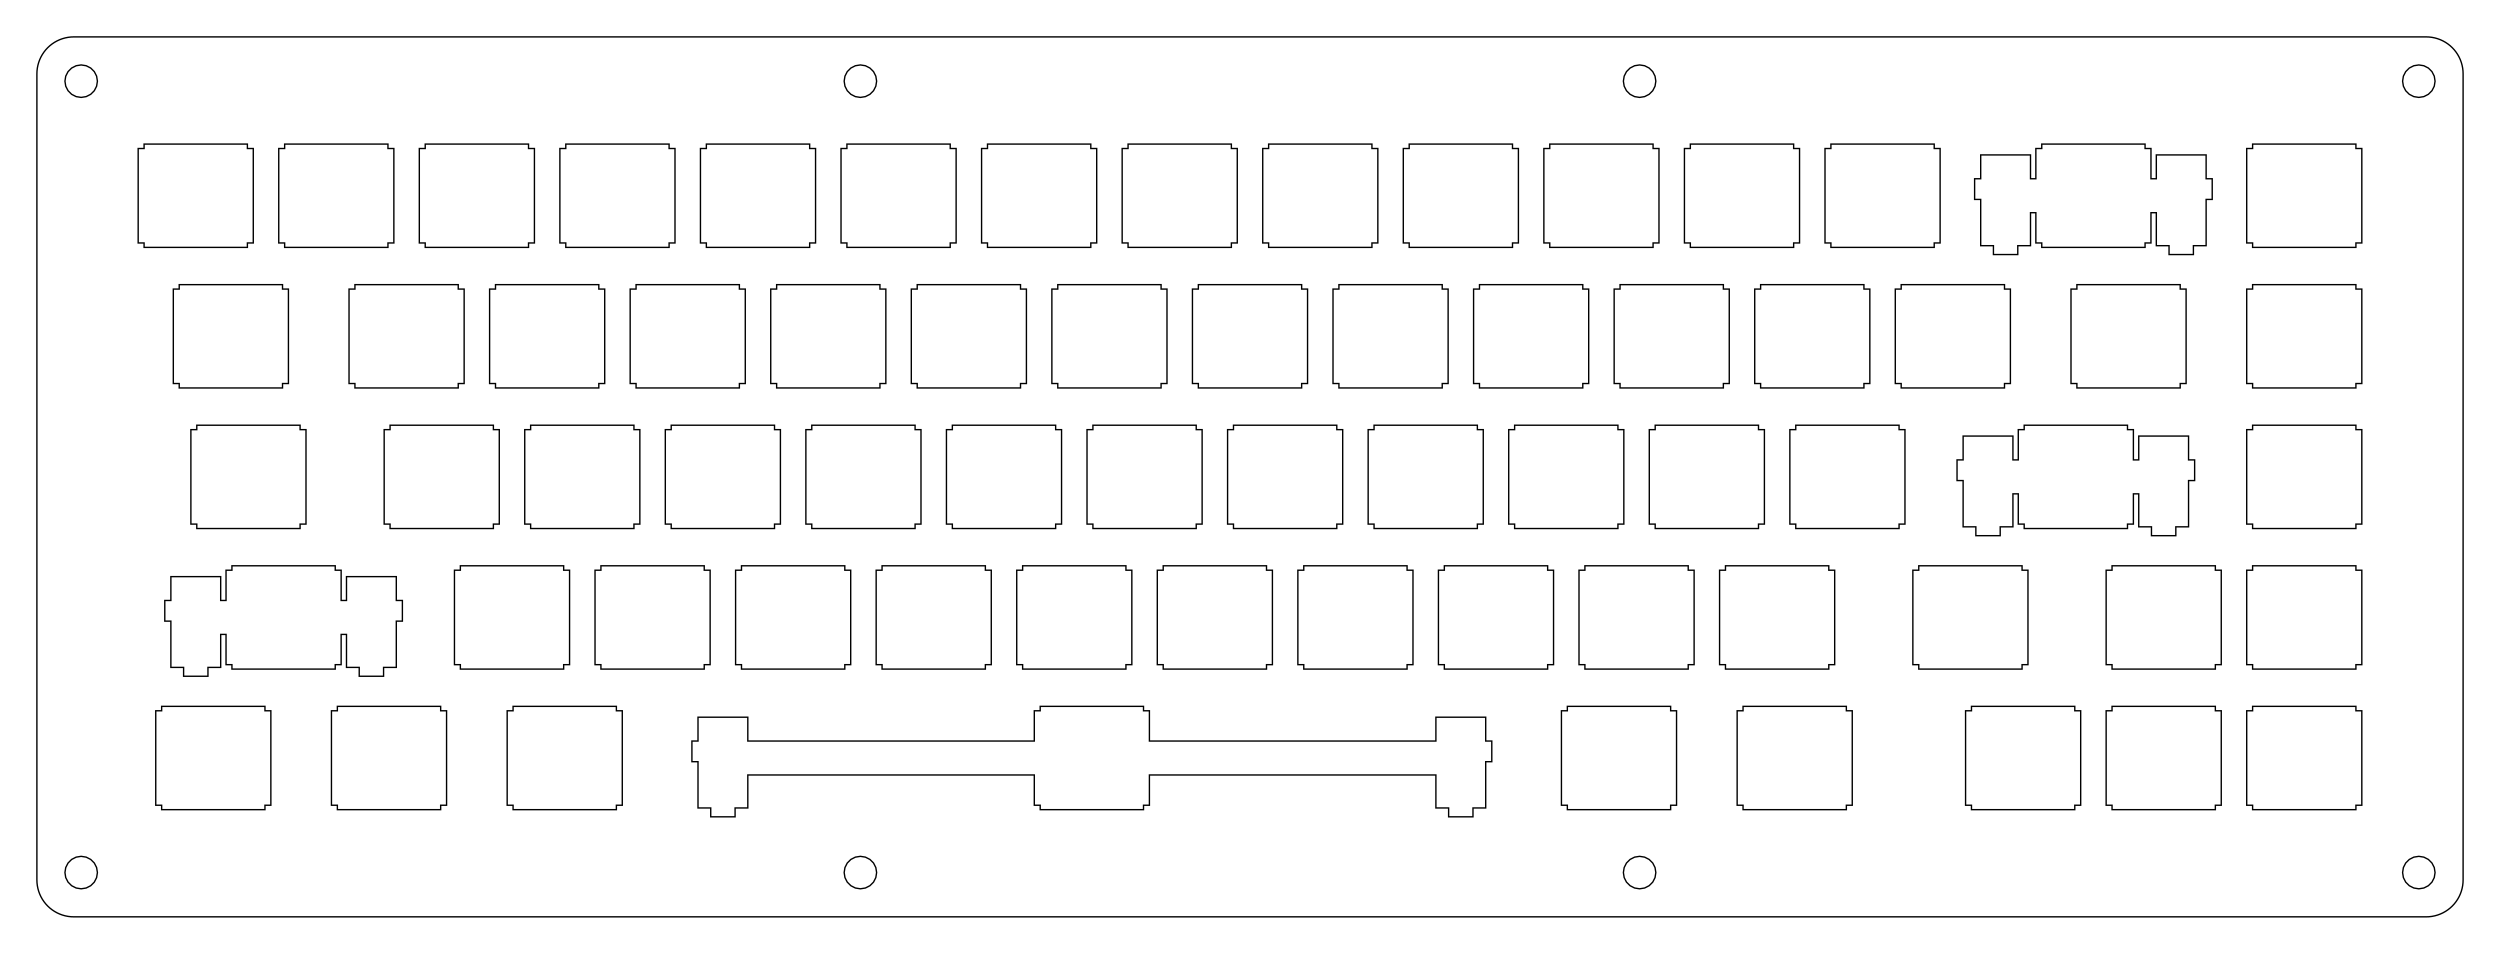 <?xml version="1.0"?>
<!-- Generated by SVGo -->
<svg width="338.802mm" height="129.252mm"
     viewBox="0.000 0.000 338.802 129.252"
     xmlns="http://www.w3.org/2000/svg" 
     xmlns:xlink="http://www.w3.org/1999/xlink">
<polygon points="329.194,5.016 329.584,5.062 329.969,5.139 330.347,5.245 330.715,5.381 331.071,5.545 331.414,5.737 331.740,5.955 332.049,6.198 332.337,6.465 332.604,6.753 332.847,7.062 333.065,7.388 333.257,7.731 333.421,8.087 333.557,8.455 333.663,8.833 333.740,9.218 333.786,9.608 333.801,10.001 333.802,119.251 333.786,119.644 333.740,120.034 333.663,120.419 333.557,120.797 333.421,121.165 333.257,121.521 333.065,121.864 332.847,122.190 332.604,122.499 332.337,122.787 332.049,123.054 331.740,123.297 331.414,123.515 331.071,123.707 330.715,123.871 330.347,124.007 329.969,124.113 329.584,124.190 329.194,124.236 328.802,124.252 10.001,124.251 9.608,124.236 9.218,124.190 8.833,124.113 8.455,124.007 8.087,123.871 7.731,123.707 7.388,123.515 7.062,123.297 6.753,123.054 6.465,122.787 6.198,122.499 5.955,122.190 5.737,121.864 5.545,121.521 5.381,121.165 5.245,120.797 5.139,120.419 5.062,120.034 5.016,119.644 5.000,119.251 5.001,10.000 5.016,9.608 5.062,9.218 5.139,8.833 5.245,8.455 5.381,8.087 5.545,7.731 5.737,7.388 5.955,7.062 6.198,6.753 6.465,6.465 6.753,6.198 7.062,5.955 7.388,5.737 7.731,5.545 8.087,5.381 8.455,5.245 8.833,5.139 9.218,5.062 9.608,5.016 10.001,5.000 328.802,5.000" style="fill:none;stroke-width:0.05mm;stroke:black"/>
<polygon points="10.321,116.159 9.707,116.472 9.221,116.958 8.908,117.572 8.801,118.251 8.908,118.931 9.221,119.545 9.707,120.031 10.321,120.344 11.001,120.452 11.680,120.344 12.294,120.031 12.780,119.545 13.093,118.931 13.201,118.251 13.093,117.572 12.780,116.958 12.294,116.472 11.680,116.159 11.001,116.051" style="fill:none;stroke-width:0.05mm;stroke:black"/>
<polygon points="115.921,116.159 115.308,116.472 114.821,116.958 114.509,117.572 114.401,118.251 114.509,118.931 114.821,119.545 115.308,120.031 115.921,120.344 116.601,120.452 117.281,120.344 117.894,120.031 118.381,119.545 118.693,118.931 118.801,118.251 118.693,117.572 118.381,116.958 117.894,116.472 117.281,116.159 116.601,116.051" style="fill:none;stroke-width:0.05mm;stroke:black"/>
<polygon points="221.521,116.159 220.908,116.472 220.421,116.958 220.109,117.572 220.001,118.251 220.109,118.931 220.421,119.545 220.908,120.031 221.521,120.344 222.201,120.452 222.881,120.344 223.494,120.031 223.981,119.545 224.293,118.931 224.401,118.251 224.293,117.572 223.981,116.958 223.494,116.472 222.881,116.159 222.201,116.051" style="fill:none;stroke-width:0.05mm;stroke:black"/>
<polygon points="327.122,116.159 326.508,116.472 326.022,116.958 325.709,117.572 325.602,118.251 325.709,118.931 326.022,119.545 326.508,120.031 327.122,120.344 327.802,120.452 328.481,120.344 329.095,120.031 329.581,119.545 329.894,118.931 330.002,118.251 329.894,117.572 329.581,116.958 329.095,116.472 328.481,116.159 327.802,116.051" style="fill:none;stroke-width:0.05mm;stroke:black"/>
<polygon points="140.969,95.726 140.969,96.325 140.169,96.325 140.169,100.426 101.344,100.426 101.344,97.196 94.594,97.196 94.594,100.426 93.769,100.426 93.769,103.226 94.594,103.226 94.594,109.495 96.319,109.495 96.319,110.696 99.619,110.696 99.619,109.495 101.344,109.495 101.344,105.025 140.169,105.025 140.169,109.126 140.969,109.126 140.969,109.726 154.969,109.726 154.969,109.126 155.769,109.126 155.769,105.025 194.594,105.025 194.594,109.495 196.319,109.495 196.319,110.696 199.619,110.696 199.619,109.495 201.344,109.495 201.344,103.226 202.169,103.226 202.169,100.426 201.344,100.426 201.344,97.196 194.594,97.196 194.594,100.426 155.769,100.426 155.769,96.325 154.969,96.325 154.969,95.726" style="fill:none;stroke-width:0.05mm;stroke:black"/>
<polygon points="305.276,95.726 305.276,96.325 304.476,96.325 304.476,109.126 305.276,109.126 305.276,109.726 319.276,109.726 319.276,109.126 320.076,109.126 320.076,96.325 319.276,96.325 319.276,95.726" style="fill:none;stroke-width:0.05mm;stroke:black"/>
<polygon points="286.226,95.726 286.226,96.325 285.426,96.325 285.426,109.126 286.226,109.126 286.226,109.726 300.226,109.726 300.226,109.126 301.026,109.126 301.026,96.325 300.226,96.325 300.226,95.726" style="fill:none;stroke-width:0.05mm;stroke:black"/>
<polygon points="267.176,95.726 267.176,96.325 266.376,96.325 266.376,109.126 267.176,109.126 267.176,109.726 281.176,109.726 281.176,109.126 281.976,109.126 281.976,96.325 281.176,96.325 281.176,95.726" style="fill:none;stroke-width:0.05mm;stroke:black"/>
<polygon points="236.219,95.726 236.219,96.325 235.419,96.325 235.419,109.126 236.219,109.126 236.219,109.726 250.219,109.726 250.219,109.126 251.019,109.126 251.019,96.325 250.219,96.325 250.219,95.726" style="fill:none;stroke-width:0.05mm;stroke:black"/>
<polygon points="212.407,95.726 212.407,96.325 211.607,96.325 211.607,109.126 212.407,109.126 212.407,109.726 226.407,109.726 226.407,109.126 227.207,109.126 227.207,96.325 226.407,96.325 226.407,95.726" style="fill:none;stroke-width:0.05mm;stroke:black"/>
<polygon points="69.532,95.726 69.532,96.325 68.732,96.325 68.732,109.126 69.532,109.126 69.532,109.726 83.532,109.726 83.532,109.126 84.332,109.126 84.332,96.325 83.532,96.325 83.532,95.726" style="fill:none;stroke-width:0.05mm;stroke:black"/>
<polygon points="45.719,95.726 45.719,96.325 44.919,96.325 44.919,109.126 45.719,109.126 45.719,109.726 59.719,109.726 59.719,109.126 60.519,109.126 60.519,96.325 59.719,96.325 59.719,95.726" style="fill:none;stroke-width:0.05mm;stroke:black"/>
<polygon points="21.907,95.726 21.907,96.325 21.107,96.325 21.107,109.126 21.907,109.126 21.907,109.726 35.907,109.726 35.907,109.126 36.707,109.126 36.707,96.325 35.907,96.325 35.907,95.726" style="fill:none;stroke-width:0.05mm;stroke:black"/>
<polygon points="31.432,76.676 31.432,77.275 30.632,77.275 30.632,81.376 29.907,81.376 29.907,78.146 23.157,78.146 23.157,81.376 22.332,81.376 22.332,84.176 23.157,84.176 23.157,90.446 24.882,90.446 24.882,91.646 28.182,91.646 28.182,90.446 29.907,90.446 29.907,85.976 30.632,85.976 30.632,90.076 31.432,90.076 31.432,90.676 45.432,90.676 45.432,90.076 46.232,90.076 46.232,85.976 46.957,85.976 46.957,90.446 48.682,90.446 48.682,91.646 51.982,91.646 51.982,90.446 53.707,90.446 53.707,84.176 54.532,84.176 54.532,81.376 53.707,81.376 53.707,78.146 46.957,78.146 46.957,81.376 46.232,81.376 46.232,77.275 45.432,77.275 45.432,76.676" style="fill:none;stroke-width:0.05mm;stroke:black"/>
<polygon points="305.276,76.676 305.276,77.275 304.476,77.275 304.476,90.076 305.276,90.076 305.276,90.676 319.276,90.676 319.276,90.076 320.076,90.076 320.076,77.275 319.276,77.275 319.276,76.676" style="fill:none;stroke-width:0.05mm;stroke:black"/>
<polygon points="286.226,76.676 286.226,77.275 285.426,77.275 285.426,90.076 286.226,90.076 286.226,90.676 300.226,90.676 300.226,90.076 301.026,90.076 301.026,77.275 300.226,77.275 300.226,76.676" style="fill:none;stroke-width:0.05mm;stroke:black"/>
<polygon points="260.032,76.676 260.032,77.275 259.232,77.275 259.232,90.076 260.032,90.076 260.032,90.676 274.032,90.676 274.032,90.076 274.832,90.076 274.832,77.275 274.032,77.275 274.032,76.676" style="fill:none;stroke-width:0.05mm;stroke:black"/>
<polygon points="233.838,76.676 233.838,77.275 233.038,77.275 233.038,90.076 233.838,90.076 233.838,90.676 247.838,90.676 247.838,90.076 248.638,90.076 248.638,77.275 247.838,77.275 247.838,76.676" style="fill:none;stroke-width:0.05mm;stroke:black"/>
<polygon points="214.788,76.676 214.788,77.275 213.988,77.275 213.988,90.076 214.788,90.076 214.788,90.676 228.788,90.676 228.788,90.076 229.588,90.076 229.588,77.275 228.788,77.275 228.788,76.676" style="fill:none;stroke-width:0.05mm;stroke:black"/>
<polygon points="195.738,76.676 195.738,77.275 194.938,77.275 194.938,90.076 195.738,90.076 195.738,90.676 209.738,90.676 209.738,90.076 210.538,90.076 210.538,77.275 209.738,77.275 209.738,76.676" style="fill:none;stroke-width:0.05mm;stroke:black"/>
<polygon points="176.688,76.676 176.688,77.275 175.888,77.275 175.888,90.076 176.688,90.076 176.688,90.676 190.688,90.676 190.688,90.076 191.488,90.076 191.488,77.275 190.688,77.275 190.688,76.676" style="fill:none;stroke-width:0.05mm;stroke:black"/>
<polygon points="157.638,76.676 157.638,77.275 156.838,77.275 156.838,90.076 157.638,90.076 157.638,90.676 171.638,90.676 171.638,90.076 172.438,90.076 172.438,77.275 171.638,77.275 171.638,76.676" style="fill:none;stroke-width:0.05mm;stroke:black"/>
<polygon points="138.588,76.676 138.588,77.275 137.788,77.275 137.788,90.076 138.588,90.076 138.588,90.676 152.588,90.676 152.588,90.076 153.388,90.076 153.388,77.275 152.588,77.275 152.588,76.676" style="fill:none;stroke-width:0.05mm;stroke:black"/>
<polygon points="119.538,76.676 119.538,77.275 118.738,77.275 118.738,90.076 119.538,90.076 119.538,90.676 133.538,90.676 133.538,90.076 134.338,90.076 134.338,77.275 133.538,77.275 133.538,76.676" style="fill:none;stroke-width:0.05mm;stroke:black"/>
<polygon points="100.488,76.676 100.488,77.275 99.688,77.275 99.688,90.076 100.488,90.076 100.488,90.676 114.488,90.676 114.488,90.076 115.288,90.076 115.288,77.275 114.488,77.275 114.488,76.676" style="fill:none;stroke-width:0.05mm;stroke:black"/>
<polygon points="81.438,76.676 81.438,77.275 80.638,77.275 80.638,90.076 81.438,90.076 81.438,90.676 95.438,90.676 95.438,90.076 96.238,90.076 96.238,77.275 95.438,77.275 95.438,76.676" style="fill:none;stroke-width:0.05mm;stroke:black"/>
<polygon points="62.388,76.676 62.388,77.275 61.588,77.275 61.588,90.076 62.388,90.076 62.388,90.676 76.388,90.676 76.388,90.076 77.188,90.076 77.188,77.275 76.388,77.275 76.388,76.676" style="fill:none;stroke-width:0.05mm;stroke:black"/>
<polygon points="274.319,57.626 274.319,58.226 273.519,58.226 273.519,62.326 272.794,62.326 272.794,59.096 266.044,59.096 266.044,62.326 265.219,62.326 265.219,65.126 266.044,65.126 266.044,71.396 267.769,71.396 267.769,72.596 271.069,72.596 271.069,71.396 272.794,71.396 272.794,66.926 273.519,66.926 273.519,71.026 274.319,71.026 274.319,71.626 288.319,71.626 288.319,71.026 289.119,71.026 289.119,66.926 289.844,66.926 289.844,71.396 291.569,71.396 291.569,72.596 294.869,72.596 294.869,71.396 296.594,71.396 296.594,65.126 297.419,65.126 297.419,62.326 296.594,62.326 296.594,59.096 289.844,59.096 289.844,62.326 289.119,62.326 289.119,58.226 288.319,58.226 288.319,57.626" style="fill:none;stroke-width:0.05mm;stroke:black"/>
<polygon points="305.276,57.626 305.276,58.226 304.476,58.226 304.476,71.026 305.276,71.026 305.276,71.626 319.276,71.626 319.276,71.026 320.076,71.026 320.076,58.226 319.276,58.226 319.276,57.626" style="fill:none;stroke-width:0.05mm;stroke:black"/>
<polygon points="243.363,57.626 243.363,58.226 242.563,58.226 242.563,71.026 243.363,71.026 243.363,71.626 257.363,71.626 257.363,71.026 258.162,71.026 258.162,58.226 257.363,58.226 257.363,57.626" style="fill:none;stroke-width:0.05mm;stroke:black"/>
<polygon points="224.313,57.626 224.313,58.226 223.513,58.226 223.513,71.026 224.313,71.026 224.313,71.626 238.313,71.626 238.313,71.026 239.113,71.026 239.113,58.226 238.313,58.226 238.313,57.626" style="fill:none;stroke-width:0.05mm;stroke:black"/>
<polygon points="205.263,57.626 205.263,58.226 204.463,58.226 204.463,71.026 205.263,71.026 205.263,71.626 219.263,71.626 219.263,71.026 220.063,71.026 220.063,58.226 219.263,58.226 219.263,57.626" style="fill:none;stroke-width:0.05mm;stroke:black"/>
<polygon points="186.213,57.626 186.213,58.226 185.413,58.226 185.413,71.026 186.213,71.026 186.213,71.626 200.213,71.626 200.213,71.026 201.013,71.026 201.013,58.226 200.213,58.226 200.213,57.626" style="fill:none;stroke-width:0.05mm;stroke:black"/>
<polygon points="167.163,57.626 167.163,58.226 166.363,58.226 166.363,71.026 167.163,71.026 167.163,71.626 181.163,71.626 181.163,71.026 181.963,71.026 181.963,58.226 181.163,58.226 181.163,57.626" style="fill:none;stroke-width:0.05mm;stroke:black"/>
<polygon points="148.113,57.626 148.113,58.226 147.313,58.226 147.313,71.026 148.113,71.026 148.113,71.626 162.113,71.626 162.113,71.026 162.913,71.026 162.913,58.226 162.113,58.226 162.113,57.626" style="fill:none;stroke-width:0.05mm;stroke:black"/>
<polygon points="129.063,57.626 129.063,58.226 128.263,58.226 128.263,71.026 129.063,71.026 129.063,71.626 143.063,71.626 143.063,71.026 143.863,71.026 143.863,58.226 143.063,58.226 143.063,57.626" style="fill:none;stroke-width:0.05mm;stroke:black"/>
<polygon points="110.013,57.626 110.013,58.226 109.213,58.226 109.213,71.026 110.013,71.026 110.013,71.626 124.013,71.626 124.013,71.026 124.813,71.026 124.813,58.226 124.013,58.226 124.013,57.626" style="fill:none;stroke-width:0.05mm;stroke:black"/>
<polygon points="90.963,57.626 90.963,58.226 90.163,58.226 90.163,71.026 90.963,71.026 90.963,71.626 104.963,71.626 104.963,71.026 105.763,71.026 105.763,58.226 104.963,58.226 104.963,57.626" style="fill:none;stroke-width:0.05mm;stroke:black"/>
<polygon points="71.913,57.626 71.913,58.226 71.113,58.226 71.113,71.026 71.913,71.026 71.913,71.626 85.913,71.626 85.913,71.026 86.713,71.026 86.713,58.226 85.913,58.226 85.913,57.626" style="fill:none;stroke-width:0.05mm;stroke:black"/>
<polygon points="52.863,57.626 52.863,58.226 52.063,58.226 52.063,71.026 52.863,71.026 52.863,71.626 66.863,71.626 66.863,71.026 67.663,71.026 67.663,58.226 66.863,58.226 66.863,57.626" style="fill:none;stroke-width:0.05mm;stroke:black"/>
<polygon points="26.669,57.626 26.669,58.226 25.869,58.226 25.869,71.026 26.669,71.026 26.669,71.626 40.669,71.626 40.669,71.026 41.469,71.026 41.469,58.226 40.669,58.226 40.669,57.626" style="fill:none;stroke-width:0.05mm;stroke:black"/>
<polygon points="305.276,38.576 305.276,39.176 304.476,39.176 304.476,51.976 305.276,51.976 305.276,52.576 319.276,52.576 319.276,51.976 320.076,51.976 320.076,39.176 319.276,39.176 319.276,38.576" style="fill:none;stroke-width:0.05mm;stroke:black"/>
<polygon points="281.463,38.576 281.463,39.176 280.663,39.176 280.663,51.976 281.463,51.976 281.463,52.576 295.463,52.576 295.463,51.976 296.263,51.976 296.263,39.176 295.463,39.176 295.463,38.576" style="fill:none;stroke-width:0.05mm;stroke:black"/>
<polygon points="257.650,38.576 257.650,39.176 256.851,39.176 256.851,51.976 257.650,51.976 257.650,52.576 271.651,52.576 271.651,51.976 272.451,51.976 272.451,39.176 271.651,39.176 271.651,38.576" style="fill:none;stroke-width:0.05mm;stroke:black"/>
<polygon points="238.601,38.576 238.601,39.176 237.801,39.176 237.801,51.976 238.601,51.976 238.601,52.576 252.601,52.576 252.601,51.976 253.401,51.976 253.401,39.176 252.601,39.176 252.601,38.576" style="fill:none;stroke-width:0.05mm;stroke:black"/>
<polygon points="219.551,38.576 219.551,39.176 218.751,39.176 218.751,51.976 219.551,51.976 219.551,52.576 233.551,52.576 233.551,51.976 234.351,51.976 234.351,39.176 233.551,39.176 233.551,38.576" style="fill:none;stroke-width:0.05mm;stroke:black"/>
<polygon points="200.501,38.576 200.501,39.176 199.701,39.176 199.701,51.976 200.501,51.976 200.501,52.576 214.501,52.576 214.501,51.976 215.301,51.976 215.301,39.176 214.501,39.176 214.501,38.576" style="fill:none;stroke-width:0.05mm;stroke:black"/>
<polygon points="181.451,38.576 181.451,39.176 180.651,39.176 180.651,51.976 181.451,51.976 181.451,52.576 195.451,52.576 195.451,51.976 196.251,51.976 196.251,39.176 195.451,39.176 195.451,38.576" style="fill:none;stroke-width:0.05mm;stroke:black"/>
<polygon points="162.401,38.576 162.401,39.176 161.601,39.176 161.601,51.976 162.401,51.976 162.401,52.576 176.401,52.576 176.401,51.976 177.201,51.976 177.201,39.176 176.401,39.176 176.401,38.576" style="fill:none;stroke-width:0.05mm;stroke:black"/>
<polygon points="143.351,38.576 143.351,39.176 142.551,39.176 142.551,51.976 143.351,51.976 143.351,52.576 157.351,52.576 157.351,51.976 158.151,51.976 158.151,39.176 157.351,39.176 157.351,38.576" style="fill:none;stroke-width:0.05mm;stroke:black"/>
<polygon points="124.301,38.576 124.301,39.176 123.501,39.176 123.501,51.976 124.301,51.976 124.301,52.576 138.301,52.576 138.301,51.976 139.101,51.976 139.101,39.176 138.301,39.176 138.301,38.576" style="fill:none;stroke-width:0.05mm;stroke:black"/>
<polygon points="105.251,38.576 105.251,39.176 104.451,39.176 104.451,51.976 105.251,51.976 105.251,52.576 119.251,52.576 119.251,51.976 120.051,51.976 120.051,39.176 119.251,39.176 119.251,38.576" style="fill:none;stroke-width:0.05mm;stroke:black"/>
<polygon points="86.201,38.576 86.201,39.176 85.401,39.176 85.401,51.976 86.201,51.976 86.201,52.576 100.201,52.576 100.201,51.976 101.001,51.976 101.001,39.176 100.201,39.176 100.201,38.576" style="fill:none;stroke-width:0.05mm;stroke:black"/>
<polygon points="67.151,38.576 67.151,39.176 66.351,39.176 66.351,51.976 67.151,51.976 67.151,52.576 81.151,52.576 81.151,51.976 81.951,51.976 81.951,39.176 81.151,39.176 81.151,38.576" style="fill:none;stroke-width:0.05mm;stroke:black"/>
<polygon points="48.101,38.576 48.101,39.176 47.301,39.176 47.301,51.976 48.101,51.976 48.101,52.576 62.101,52.576 62.101,51.976 62.901,51.976 62.901,39.176 62.101,39.176 62.101,38.576" style="fill:none;stroke-width:0.05mm;stroke:black"/>
<polygon points="24.288,38.576 24.288,39.176 23.488,39.176 23.488,51.976 24.288,51.976 24.288,52.576 38.288,52.576 38.288,51.976 39.088,51.976 39.088,39.176 38.288,39.176 38.288,38.576" style="fill:none;stroke-width:0.05mm;stroke:black"/>
<polygon points="276.701,19.526 276.701,20.126 275.901,20.126 275.901,24.225 275.176,24.225 275.176,20.995 268.426,20.995 268.426,24.225 267.601,24.225 267.601,27.026 268.426,27.026 268.426,33.296 270.151,33.296 270.151,34.496 273.451,34.496 273.451,33.296 275.176,33.296 275.176,28.826 275.901,28.826 275.901,32.926 276.701,32.926 276.701,33.526 290.701,33.526 290.701,32.926 291.501,32.926 291.501,28.826 292.226,28.826 292.226,33.296 293.951,33.296 293.951,34.496 297.251,34.496 297.251,33.296 298.976,33.296 298.976,27.026 299.801,27.026 299.801,24.225 298.976,24.225 298.976,20.995 292.226,20.995 292.226,24.225 291.501,24.225 291.501,20.126 290.701,20.126 290.701,19.526" style="fill:none;stroke-width:0.05mm;stroke:black"/>
<polygon points="305.276,19.526 305.276,20.126 304.476,20.126 304.476,32.926 305.276,32.926 305.276,33.526 319.276,33.526 319.276,32.926 320.076,32.926 320.076,20.126 319.276,20.126 319.276,19.526" style="fill:none;stroke-width:0.05mm;stroke:black"/>
<polygon points="248.126,19.526 248.126,20.126 247.326,20.126 247.326,32.926 248.126,32.926 248.126,33.526 262.126,33.526 262.126,32.926 262.926,32.926 262.926,20.126 262.126,20.126 262.126,19.526" style="fill:none;stroke-width:0.05mm;stroke:black"/>
<polygon points="229.076,19.526 229.076,20.126 228.276,20.126 228.276,32.926 229.076,32.926 229.076,33.526 243.076,33.526 243.076,32.926 243.876,32.926 243.876,20.126 243.076,20.126 243.076,19.526" style="fill:none;stroke-width:0.05mm;stroke:black"/>
<polygon points="210.026,19.526 210.026,20.126 209.226,20.126 209.226,32.926 210.026,32.926 210.026,33.526 224.026,33.526 224.026,32.926 224.826,32.926 224.826,20.126 224.026,20.126 224.026,19.526" style="fill:none;stroke-width:0.05mm;stroke:black"/>
<polygon points="190.976,19.526 190.976,20.126 190.176,20.126 190.176,32.926 190.976,32.926 190.976,33.526 204.976,33.526 204.976,32.926 205.776,32.926 205.776,20.126 204.976,20.126 204.976,19.526" style="fill:none;stroke-width:0.05mm;stroke:black"/>
<polygon points="171.926,19.526 171.926,20.126 171.126,20.126 171.126,32.926 171.926,32.926 171.926,33.526 185.926,33.526 185.926,32.926 186.726,32.926 186.726,20.126 185.926,20.126 185.926,19.526" style="fill:none;stroke-width:0.05mm;stroke:black"/>
<polygon points="152.876,19.526 152.876,20.126 152.076,20.126 152.076,32.926 152.876,32.926 152.876,33.526 166.876,33.526 166.876,32.926 167.676,32.926 167.676,20.126 166.876,20.126 166.876,19.526" style="fill:none;stroke-width:0.05mm;stroke:black"/>
<polygon points="133.826,19.526 133.826,20.126 133.025,20.126 133.025,32.926 133.826,32.926 133.826,33.526 147.826,33.526 147.826,32.926 148.626,32.926 148.626,20.126 147.826,20.126 147.826,19.526" style="fill:none;stroke-width:0.05mm;stroke:black"/>
<polygon points="114.775,19.526 114.775,20.126 113.976,20.126 113.976,32.926 114.775,32.926 114.775,33.526 128.775,33.526 128.775,32.926 129.575,32.926 129.575,20.126 128.775,20.126 128.775,19.526" style="fill:none;stroke-width:0.05mm;stroke:black"/>
<polygon points="95.726,19.526 95.726,20.126 94.926,20.126 94.926,32.926 95.726,32.926 95.726,33.526 109.726,33.526 109.726,32.926 110.525,32.926 110.525,20.126 109.726,20.126 109.726,19.526" style="fill:none;stroke-width:0.05mm;stroke:black"/>
<polygon points="76.676,19.526 76.676,20.126 75.876,20.126 75.876,32.926 76.676,32.926 76.676,33.526 90.676,33.526 90.676,32.926 91.476,32.926 91.476,20.126 90.676,20.126 90.676,19.526" style="fill:none;stroke-width:0.05mm;stroke:black"/>
<polygon points="57.626,19.526 57.626,20.126 56.826,20.126 56.826,32.926 57.626,32.926 57.626,33.526 71.626,33.526 71.626,32.926 72.426,32.926 72.426,20.126 71.626,20.126 71.626,19.526" style="fill:none;stroke-width:0.05mm;stroke:black"/>
<polygon points="38.576,19.526 38.576,20.126 37.776,20.126 37.776,32.926 38.576,32.926 38.576,33.526 52.576,33.526 52.576,32.926 53.376,32.926 53.376,20.126 52.576,20.126 52.576,19.526" style="fill:none;stroke-width:0.05mm;stroke:black"/>
<polygon points="19.526,19.526 19.526,20.126 18.725,20.126 18.725,32.926 19.526,32.926 19.526,33.526 33.526,33.526 33.526,32.926 34.325,32.926 34.325,20.126 33.526,20.126 33.526,19.526" style="fill:none;stroke-width:0.05mm;stroke:black"/>
<polygon points="10.321,8.908 9.707,9.221 9.221,9.707 8.908,10.321 8.801,11.001 8.908,11.680 9.221,12.294 9.707,12.780 10.321,13.093 11.001,13.201 11.680,13.093 12.294,12.780 12.780,12.294 13.093,11.680 13.201,11.001 13.093,10.321 12.780,9.707 12.294,9.221 11.680,8.908 11.001,8.801" style="fill:none;stroke-width:0.05mm;stroke:black"/>
<polygon points="327.122,8.908 326.508,9.221 326.022,9.707 325.709,10.321 325.602,11.001 325.709,11.680 326.022,12.294 326.508,12.780 327.122,13.093 327.802,13.201 328.481,13.093 329.095,12.780 329.581,12.294 329.894,11.680 330.002,11.001 329.894,10.321 329.581,9.707 329.095,9.221 328.481,8.908 327.802,8.801" style="fill:none;stroke-width:0.05mm;stroke:black"/>
<polygon points="221.521,8.908 220.908,9.221 220.421,9.707 220.109,10.321 220.001,11.001 220.109,11.680 220.421,12.294 220.908,12.780 221.521,13.093 222.201,13.201 222.881,13.093 223.494,12.780 223.981,12.294 224.293,11.680 224.401,11.001 224.293,10.321 223.981,9.707 223.494,9.221 222.881,8.908 222.201,8.801" style="fill:none;stroke-width:0.05mm;stroke:black"/>
<polygon points="115.921,8.908 115.308,9.221 114.821,9.707 114.509,10.321 114.401,11.001 114.509,11.680 114.821,12.294 115.308,12.780 115.921,13.093 116.601,13.201 117.281,13.093 117.894,12.780 118.381,12.294 118.693,11.680 118.801,11.001 118.693,10.321 118.381,9.707 117.894,9.221 117.281,8.908 116.601,8.801" style="fill:none;stroke-width:0.05mm;stroke:black"/>
</svg>
